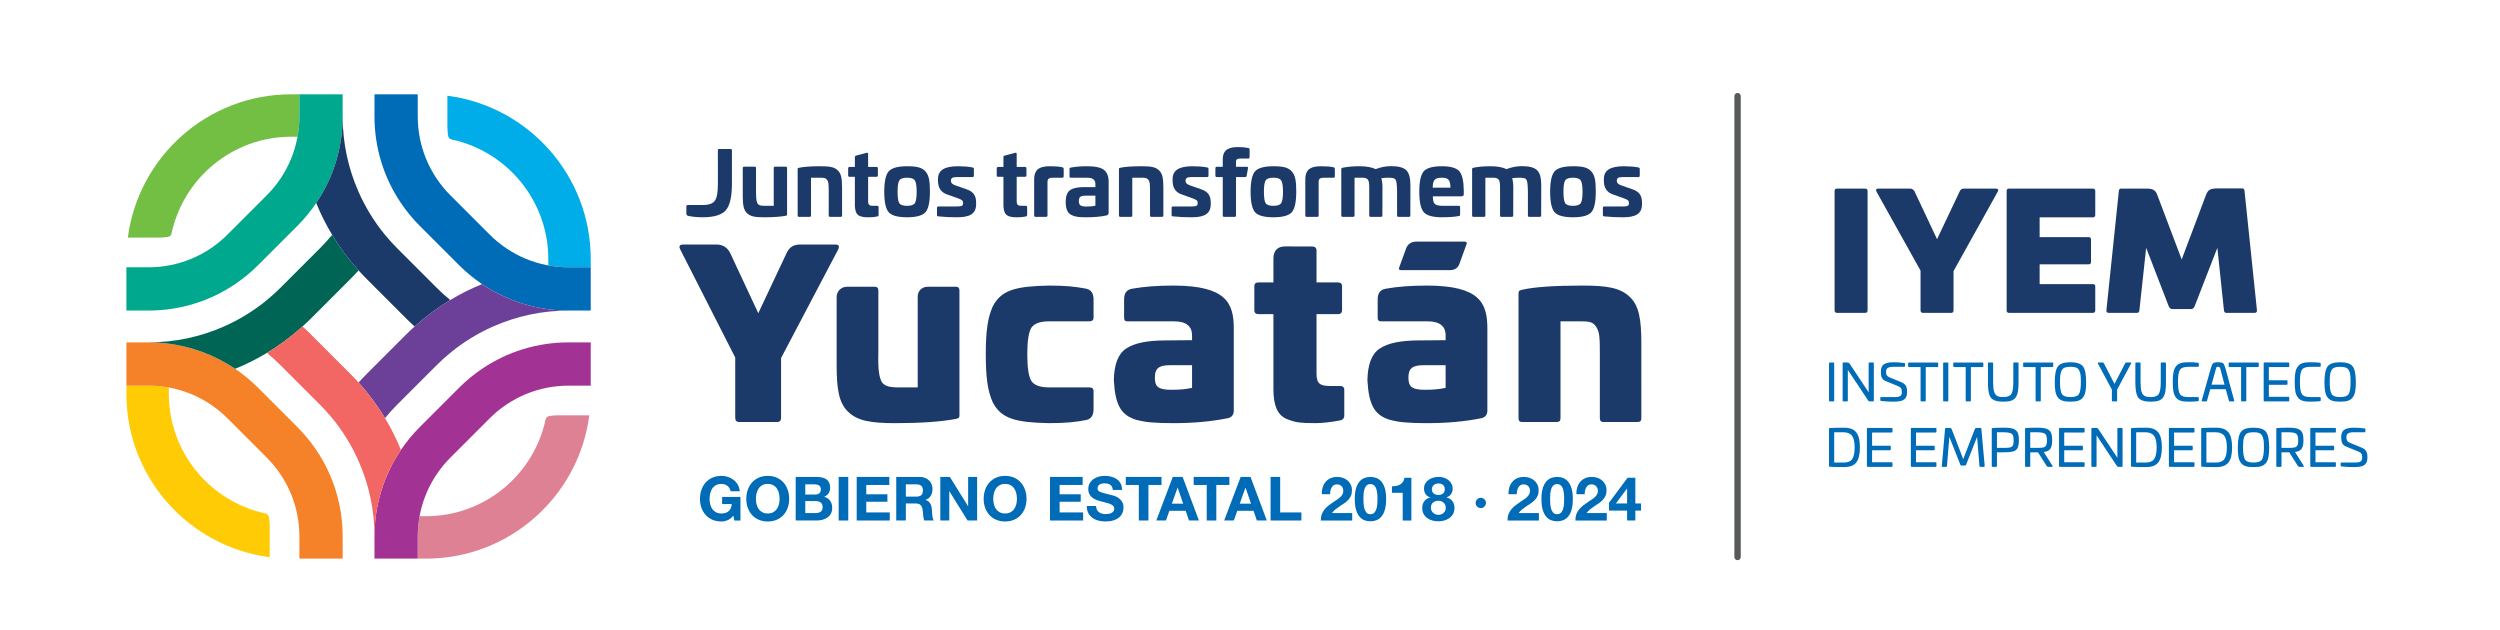 <?xml version="1.0" encoding="utf-8"?>
<!-- Generator: Adobe Illustrator 16.0.0, SVG Export Plug-In . SVG Version: 6.00 Build 0)  -->
<!DOCTYPE svg PUBLIC "-//W3C//DTD SVG 1.1//EN" "http://www.w3.org/Graphics/SVG/1.1/DTD/svg11.dtd">
<svg version="1.1" id="Layer_1" xmlns="http://www.w3.org/2000/svg" xmlns:xlink="http://www.w3.org/1999/xlink" x="0px" y="0px"
	 width="504px" height="127px" viewBox="0 0 504 127" enable-background="new 0 0 504 127" xml:space="preserve">
<g>
	<path fill="#58595B" d="M350.294,112.933c-0.357,0-0.645-0.29-0.645-0.643V19.382c0-0.353,0.287-0.642,0.645-0.642
		c0.354,0,0.642,0.289,0.642,0.642v92.908C350.936,112.643,350.648,112.933,350.294,112.933z"/>
	<g>
		<g>
			<path fill="#72BF44" d="M25.769,47.905h6.228c0.63,0,1.255-0.052,1.865-0.151c0.361-0.059,0.643-0.333,0.72-0.686
				c2.382-11.132,12.29-19.504,24.121-19.504h1.278c0.246-1.344,0.378-2.72,0.378-4.115v-4.436h-1.657
				C41.822,19.013,27.892,31.604,25.769,47.905z"/>
			<path fill="#FFCB05" d="M53.539,103.521c-11.13-2.382-19.502-12.289-19.502-24.118v-1.277c-1.346-0.249-2.722-0.38-4.119-0.38
				h-4.434v1.657c0,16.88,12.593,30.811,28.894,32.932v-6.229c0-0.63-0.052-1.253-0.151-1.863
				C54.167,103.882,53.896,103.601,53.539,103.521z"/>
			<path fill="#DE8194" d="M110.713,83.878c-0.359,0.06-0.643,0.329-0.72,0.686c-2.38,11.132-12.29,19.505-24.119,19.505h-1.278
				c-0.248,1.344-0.379,2.719-0.379,4.114l0,0v4.437h1.657c16.88,0,30.809-12.591,32.932-28.893h-6.226
				C111.948,83.727,111.325,83.778,110.713,83.878z"/>
			<path fill="#00ADE8" d="M90.197,19.299v6.224c0,0.634,0.054,1.257,0.152,1.867c0.058,0.361,0.329,0.643,0.686,0.722
				c11.132,2.382,19.504,12.29,19.504,24.119v1.276c1.346,0.25,2.722,0.38,4.119,0.38h4.432V52.23
				C119.091,35.35,106.499,21.419,90.197,19.299z"/>
			<polygon fill="#0075C9" points="60.359,108.183 60.359,108.183 60.359,112.619 60.359,112.619 60.359,108.183 			"/>
			<polygon fill="#904799" points="84.217,112.619 84.217,112.619 84.217,108.183 84.217,108.183 84.217,108.183 			"/>
			<polygon fill="#0075C9" points="84.217,23.449 84.217,23.445 84.217,19.013 84.217,19.013 84.217,23.445 			"/>
			<polygon fill="#904799" points="60.359,19.013 60.359,19.013 60.359,23.445 60.359,23.449 60.359,23.445 			"/>
			<path fill="#F58229" d="M63.751,90.708c-1.116-1.649-2.395-3.207-3.833-4.646l-7.875-7.878c-1.439-1.438-2.997-2.715-4.646-3.833
				c-5.122-3.465-11.158-5.328-17.479-5.328h-4.434v8.722h4.434c6.028,0,11.695,2.347,15.957,6.608l7.877,7.877
				c4.26,4.262,6.606,9.927,6.608,15.952v4.437h8.722v-4.437C69.081,101.864,67.216,95.83,63.751,90.708z"/>
			<path fill="#006554" d="M66.96,47.342c-0.785,0.952-1.622,1.875-2.508,2.759l-7.877,7.877c-0.886,0.888-1.808,1.725-2.763,2.51
				c-2.654,2.18-5.566,3.96-8.656,5.328c-4.739,2.093-9.903,3.208-15.239,3.208l0,0c6.321,0,12.357,1.863,17.479,5.328
				c2.216-0.9,4.36-1.971,6.416-3.207c2.535-1.526,4.938-3.311,7.175-5.329c0.597-0.539,1.184-1.094,1.756-1.669l7.875-7.877
				c0.575-0.571,1.13-1.158,1.669-1.756C70.269,52.278,68.486,49.875,66.96,47.342z"/>
			<path fill="#00A88E" d="M60.359,19.013v4.436c-0.002,6.026-2.349,11.691-6.608,15.953l-7.877,7.877
				c-4.262,4.262-9.929,6.608-15.957,6.608h-4.434v8.722h4.434c6.321,0,12.357-1.867,17.479-5.332
				c1.649-1.114,3.207-2.395,4.646-3.833l7.875-7.873c1.439-1.439,2.718-2.997,3.833-4.646c3.465-5.122,5.33-11.155,5.33-17.479
				v-4.432H60.359z"/>
			<path fill="#1B3A6A" d="M87.999,57.979l-7.877-7.877c-0.884-0.884-1.721-1.808-2.506-2.759c-2.182-2.656-3.962-5.566-5.328-8.658
				c-2.095-4.737-3.207-9.903-3.207-15.239l0,0c0,6.323-1.865,12.357-5.33,17.479l0,0c0.9,2.216,1.97,4.361,3.209,6.418
				c1.526,2.533,3.308,4.936,5.328,7.171c0.54,0.599,1.094,1.186,1.667,1.756l7.875,7.877c0.575,0.575,1.162,1.13,1.758,1.669
				c2.238-2.021,4.64-3.802,7.175-5.328C89.809,59.703,88.885,58.867,87.999,57.979z"/>
			<path fill="#006BB6" d="M114.659,53.887c-6.028,0-11.695-2.347-15.957-6.608l-7.877-7.877c-4.262-4.262-6.609-9.927-6.609-15.953
				v-4.436h-8.721v4.432c0,6.323,1.865,12.357,5.33,17.479c1.116,1.649,2.392,3.208,3.832,4.646l7.877,7.873
				c1.439,1.439,2.997,2.72,4.646,3.833c5.122,3.465,11.155,5.332,17.479,5.332h4.432v-8.722l0,0l0,0H114.659z"/>
			<path fill="#6C3F99" d="M114.659,62.609c-6.323,0-12.357-1.867-17.479-5.332c-2.216,0.9-4.361,1.97-6.417,3.211
				c-2.535,1.526-4.938,3.306-7.175,5.328c-0.597,0.54-1.184,1.094-1.758,1.669l-7.875,7.877c-0.573,0.571-1.127,1.157-1.667,1.756
				c2.02,2.236,3.8,4.639,5.328,7.172c0.785-0.955,1.622-1.875,2.506-2.764l7.877-7.877c0.886-0.884,1.81-1.721,2.765-2.505
				c2.654-2.185,5.566-3.961,8.656-5.329C104.16,63.719,109.323,62.609,114.659,62.609L114.659,62.609z"/>
			<path fill="#A23293" d="M114.659,69.023c-6.323,0-12.357,1.863-17.479,5.328c-1.649,1.118-3.208,2.395-4.646,3.833l-7.877,7.878
				c-1.439,1.438-2.716,2.996-3.832,4.646l0,0c-3.465,5.122-5.33,11.156-5.33,17.475v4.437h8.721v-4.437l0,0
				c0-6.025,2.347-11.69,6.609-15.952l7.877-7.877c4.262-4.262,9.929-6.608,15.957-6.608h4.432v-8.722H114.659z"/>
			<path fill="#F26664" d="M77.616,84.29c-1.528-2.533-3.308-4.936-5.328-7.172c-0.539-0.599-1.094-1.185-1.669-1.756l-7.875-7.877
				c-0.573-0.575-1.16-1.13-1.756-1.669c-2.238,2.018-4.64,3.802-7.175,5.329c0.956,0.784,1.877,1.621,2.763,2.505l7.877,7.877
				c0.886,0.889,1.723,1.809,2.508,2.764c2.182,2.656,3.96,5.565,5.328,8.658c2.095,4.737,3.208,9.898,3.208,15.234
				c0-6.318,1.865-12.353,5.33-17.475l0,0C79.926,88.492,78.855,86.348,77.616,84.29z"/>
		</g>
		<path fill="#1B3A6A" d="M292.385,54.458c0.832,0,1.528-0.444,1.8-1.186l1.463-4.028c0.131-0.357,0.016-0.531-0.373-0.531h-9.794
			c-0.811,0-1.621,0.373-1.992,1.324l-1.415,3.889c-0.129,0.353-0.016,0.531,0.373,0.531H292.385z M168.376,49.293h-7.013
			c-1.354,0-2.171,0.476-2.751,1.657l-5.742,12.19l-5.691-12.182c-0.626-1.182-1.566-1.665-2.819-1.665h-6.625
			c-0.749,0-0.949,0.349-0.549,1.098l11.037,21.693v12.135c0,0.551,0.25,0.853,0.75,0.853h7.742c0.5,0,0.749-0.302,0.749-0.853
			V72.183l11.461-21.792C169.325,49.642,169.125,49.293,168.376,49.293z M192.753,57.812h-5.729c-1.158,0-2.014,0.797-2.014,2.006
			v18.28h-3.219c-2.214,0.048-3.271-0.143-3.992-1.011c-0.577-1.055-0.817-2.641-0.722-6.058V58.581c0-0.531-0.24-0.769-0.719-0.769
			h-5.64c-1.13,0-2.053,0.924-2.053,2.054v13.712c0,5.003,0.479,7.695,2.354,9.471c1.875,1.78,4.472,2.26,9.471,2.26
			c5.144,0,9.231-0.289,12.262-0.864c0.575-0.146,0.672-0.241,0.672-0.816V58.581C193.425,58.05,193.183,57.812,192.753,57.812z
			 M218.933,58.193c-2.093-0.405-4.093-0.623-7.459-0.623c-6.539,0.143-9.615,0.816-11.346,4.23
			c-1.009,2.26-1.394,4.952-1.394,9.618v0.047c0,4.662,0.385,7.354,1.394,9.614c1.73,3.413,4.807,4.087,11.346,4.229
			c3.366,0,5.366-0.218,7.459-0.622c1.062-0.206,1.53-0.972,1.53-2.188v-3.631c0-0.527-0.29-0.77-0.864-0.77h-8.125
			c-1.778,0-2.981-0.432-3.558-1.297c-0.521-0.855-0.809-2.604-0.816-5.24h0.002c0-0.044-0.002-0.079-0.002-0.119
			c0-0.044,0.002-0.079,0.002-0.123H207.1c0.008-2.636,0.295-4.384,0.816-5.237c0.577-0.868,1.78-1.3,3.558-1.3h8.125
			c0.575,0,0.864-0.242,0.864-0.769v-3.631C220.463,59.164,219.996,58.399,218.933,58.193z M328.539,59.83
			c-1.877-1.78-4.472-2.26-9.425-2.26c-5.815,0-9.951,0.29-12.308,0.864c-0.432,0.099-0.672,0.146-0.672,0.722v25.142
			c0,0.531,0.24,0.773,0.672,0.773h7.068c0.479,0,0.722-0.242,0.722-0.773V64.781h3.221c2.355,0,3.174-0.047,3.942,1.059
			c0.77,1.106,0.77,2.402,0.77,6.01v12.448c0,0.531,0.24,0.773,0.674,0.773h6.97c0.481,0,0.722-0.242,0.722-0.773V69.253
			C330.895,64.254,330.412,61.61,328.539,59.83z M287.786,57.57c-3.195,0-5.99,0.194-8.404,0.63
			c-1.118,0.198-1.644,0.864-1.644,2.18v3.679c0,0.479,0.192,0.721,0.624,0.721h9.424c2.449,0,3.653,0.963,3.653,2.835v0.963
			l-5.287,0.048c-3.702,0-6.349,0.531-7.982,1.633c-1.635,1.059-2.451,3.224-2.499,6.442c0.289,4.904,1.394,6.974,4.52,7.933
			c1.105,0.289,2.212,0.483,3.221,0.531c1.057,0.095,2.452,0.143,4.232,0.143c4.085,0,7.738-0.337,11.056-1.011
			c0.77-0.19,1.154-0.718,1.154-1.534V66.225C299.854,61.079,298.315,57.618,287.786,57.57z M291.439,78.192
			c-1.057,0.242-2.405,0.389-4.086,0.389c-2.645,0-3.415-0.531-3.415-2.454c0-1.779,0.724-2.501,3.03-2.501h4.471V78.192z
			 M236.664,57.57c-3.195,0-5.99,0.194-8.404,0.63c-1.116,0.198-1.643,0.864-1.643,2.18v3.679c0,0.479,0.194,0.721,0.626,0.721
			h9.421c2.452,0,3.655,0.963,3.655,2.835v0.963l-5.291,0.048c-3.699,0-6.345,0.531-7.98,1.633
			c-1.633,1.059-2.452,3.224-2.498,6.442c0.287,4.904,1.394,6.974,4.517,7.933c1.106,0.289,2.212,0.483,3.221,0.531
			c1.059,0.095,2.452,0.143,4.23,0.143c4.087,0,7.74-0.337,11.059-1.011c0.769-0.19,1.153-0.718,1.153-1.534V66.225
			C248.731,61.079,247.193,57.618,236.664,57.57z M240.319,78.192c-1.057,0.242-2.404,0.389-4.087,0.389
			c-2.644,0-3.413-0.531-3.413-2.454c0-1.779,0.72-2.501,3.029-2.501h4.472V78.192z M270.156,77.816h-1.896
			c-2.149,0-2.847-0.448-2.847-2.498V63.331h4.295c0.55,0,0.849-0.25,0.849-0.801v-4.845c0-0.5-0.299-0.749-0.849-0.749h-4.295
			V50.49c0-0.599-0.426-0.797-0.868-0.797l-5.399-0.016c-1.438,0-2.424,0.65-2.424,2.49v4.769h-2.998c-0.551,0-0.85,0.25-0.85,0.749
			v4.845c0,0.551,0.299,0.801,0.85,0.801h2.998v15.136c0,3.194,0.749,5.094,2.547,5.946c0.949,0.396,1.798,0.646,2.547,0.745
			c0.799,0.103,1.948,0.15,3.397,0.15c1.348,0,2.997-0.198,4.943-0.547c0.551-0.104,0.853-0.452,0.853-0.999v-5.197
			C271.009,78.066,270.707,77.816,270.156,77.816z"/>
		<g>
			<path fill="#1B3A6A" d="M147.286,30.038c0.18,0,0.27,0.087,0.27,0.27v6.601c0.02,2.672-0.396,4.496-1.209,5.451
				c-0.811,0.955-2.363,1.443-4.694,1.443c-1.027,0-1.984-0.087-2.87-0.27c-0.27-0.056-0.412-0.218-0.412-0.452v-1.479
				c0-0.183,0.089-0.27,0.27-0.27h3.013c1.247,0,2.077-0.29,2.474-0.888c0.417-0.595,0.615-1.784,0.597-3.536l-0.006-6.601
				c0-0.183,0.091-0.27,0.271-0.27H147.286z"/>
			<path fill="#1B3A6A" d="M158.423,33.606c0.163,0,0.252,0.091,0.252,0.27v9.312c0,0.218-0.054,0.254-0.252,0.31
				c-1.064,0.198-2.509,0.305-4.331,0.305c-1.823,0-2.743-0.143-3.467-0.793c-0.704-0.65-0.884-1.661-0.884-3.556v-5.578
				c0-0.178,0.089-0.27,0.29-0.27h2.128c0.163,0,0.254,0.091,0.254,0.27v4.892c0,0.884,0.054,1.514,0.163,1.895
				c0.216,0.722,0.559,0.833,1.786,0.833h1.625v-7.62c0-0.178,0.089-0.27,0.27-0.27H158.423z"/>
			<path fill="#1B3A6A" d="M168.859,34.308c0.722,0.65,0.902,1.661,0.902,3.54v5.578c0,0.198-0.089,0.289-0.29,0.289h-2.131
				c-0.18,0-0.27-0.091-0.27-0.289v-4.892c0-1.356-0.018-1.931-0.361-2.312c-0.307-0.376-0.632-0.396-1.57-0.396h-1.643v7.6
				c0,0.198-0.089,0.289-0.271,0.289h-2.149c-0.178,0-0.27-0.091-0.27-0.289v-9.333c0-0.218,0.091-0.234,0.27-0.27
				c0.922-0.202,2.347-0.309,4.315-0.309C167.216,33.515,168.154,33.657,168.859,34.308z"/>
			<path fill="#1B3A6A" d="M174.727,30.807c0.198-0.056,0.287,0.036,0.287,0.27v2.581h1.663c0.196,0,0.305,0.091,0.305,0.273v1.443
				c0,0.182-0.109,0.27-0.305,0.27h-1.663v4.928c0,0.741,0.254,0.924,1.066,0.924h0.739c0.198,0,0.308,0.087,0.308,0.27v1.534
				c0,0.198-0.091,0.305-0.288,0.345c-0.543,0.107-1.049,0.159-1.536,0.159c-0.775,0-1.1,0-1.697-0.159
				c-0.848-0.238-1.191-0.797-1.263-2.168v-5.832h-1.066c-0.198,0-0.29-0.087-0.29-0.27v-1.443c0-0.182,0.091-0.273,0.29-0.273
				h1.066v-2.002c0-0.163,0.089-0.253,0.252-0.289L174.727,30.807z"/>
			<path fill="#1B3A6A" d="M186.568,34.562c0.722,0.792,0.904,1.95,0.904,4.099c0,2.074-0.307,3.445-0.904,4.131
				c-0.597,0.67-1.841,1.011-3.701,1.011s-3.104-0.341-3.701-1.011c-0.595-0.686-0.902-2.057-0.902-4.131
				c0-2.077,0.307-3.449,0.902-4.119c0.597-0.682,1.841-1.027,3.701-1.027C184.818,33.515,185.847,33.749,186.568,34.562z
				 M181.298,36.385c-0.236,0.361-0.343,1.118-0.343,2.275c0,1.154,0.107,1.911,0.343,2.292c0.234,0.361,0.757,0.543,1.57,0.543
				c0.812,0,1.336-0.183,1.572-0.543c0.234-0.38,0.361-1.138,0.361-2.292c0-1.157-0.127-1.915-0.361-2.275
				c-0.236-0.38-0.759-0.559-1.572-0.559C182.055,35.826,181.532,36.004,181.298,36.385z"/>
			<path fill="#1B3A6A" d="M196.045,33.749c0.2,0.056,0.29,0.147,0.29,0.29v1.372c0,0.198-0.109,0.29-0.307,0.29h-3.249
				c-0.704,0-1.064,0.218-1.064,0.65v0.178c0,0.345,0.29,0.635,0.866,0.833l2.312,0.812c1.443,0.503,1.895,1.352,1.895,2.708v0.286
				c0,1.97-1.336,2.636-3.846,2.636c-1.336,0-2.581-0.052-3.736-0.179c-0.198,0-0.307-0.091-0.307-0.27v-1.462
				c0-0.183,0.109-0.27,0.307-0.27h3.701c0.958,0,1.245-0.126,1.245-0.618v-0.159c0-0.361-0.216-0.579-0.991-0.853l-2.222-0.792
				c-1.227-0.413-1.839-1.332-1.839-2.744v-0.345c0-1.855,1.37-2.597,4.097-2.597C194.188,33.515,195.143,33.586,196.045,33.749z"/>
			<path fill="#1B3A6A" d="M204.675,30.807c0.198-0.056,0.29,0.036,0.29,0.27v2.581h1.661c0.198,0,0.307,0.091,0.307,0.273v1.443
				c0,0.182-0.109,0.27-0.307,0.27h-1.661v4.928c0,0.741,0.252,0.924,1.064,0.924h0.741c0.198,0,0.305,0.087,0.305,0.27v1.534
				c0,0.198-0.089,0.305-0.287,0.345c-0.542,0.107-1.047,0.159-1.536,0.159c-0.775,0-1.1,0-1.697-0.159
				c-0.849-0.238-1.189-0.797-1.263-2.168v-5.832h-1.064c-0.198,0-0.29-0.087-0.29-0.27v-1.443c0-0.182,0.091-0.273,0.29-0.273
				h1.064v-2.002c0-0.163,0.089-0.253,0.251-0.289L204.675,30.807z"/>
			<path fill="#1B3A6A" d="M214.152,33.713c0.2,0.056,0.289,0.163,0.289,0.361v1.482c0,0.179-0.107,0.27-0.305,0.27h-1.697
				c-0.995,0-1.265,0.179-1.265,0.92v6.68c0,0.198-0.089,0.289-0.271,0.289h-2.146c-0.183,0-0.271-0.091-0.271-0.289V36.06
				c0-0.868,0.289-1.518,0.668-1.879c0.668-0.559,1.589-0.666,2.599-0.666C212.783,33.515,213.575,33.586,214.152,33.713z"/>
			<path fill="#1B3A6A" d="M222.584,34.272c0.614,0.507,0.919,1.284,0.919,2.347v6.248c0,0.285-0.127,0.468-0.396,0.559
				c-1.102,0.253-2.474,0.376-4.099,0.376c-1.514,0-2.273-0.071-3.066-0.488c-0.777-0.432-1.084-1.245-1.102-2.632
				c0.018-1.158,0.308-1.931,0.884-2.347c0.597-0.417,1.534-0.615,2.816-0.615h2.292v-0.65c0-0.833-0.559-1.245-1.697-1.245h-3.267
				c-0.198,0-0.251-0.055-0.251-0.27v-1.482c0-0.198,0.053-0.234,0.251-0.29c0.92-0.178,2.004-0.27,3.267-0.27
				C220.814,33.515,221.97,33.769,222.584,34.272z M220.832,39.453h-2.073c-0.939,0-1.265,0.29-1.265,1.083
				c0,0.848,0.378,1.102,1.534,1.102c0.775,0,1.372-0.056,1.804-0.183V39.453z"/>
			<path fill="#1B3A6A" d="M233.631,34.308c0.724,0.65,0.904,1.661,0.904,3.54v5.578c0,0.198-0.091,0.289-0.289,0.289h-2.131
				c-0.181,0-0.27-0.091-0.27-0.289v-4.892c0-1.356-0.018-1.931-0.361-2.312c-0.307-0.376-0.632-0.396-1.572-0.396h-1.642v7.6
				c0,0.198-0.089,0.289-0.271,0.289h-2.148c-0.179,0-0.27-0.091-0.27-0.289v-9.333c0-0.218,0.091-0.234,0.27-0.27
				c0.921-0.202,2.349-0.309,4.315-0.309C231.99,33.515,232.927,33.657,233.631,34.308z"/>
			<path fill="#1B3A6A" d="M243.346,33.749c0.198,0.056,0.287,0.147,0.287,0.29v1.372c0,0.198-0.107,0.29-0.307,0.29h-3.249
				c-0.704,0-1.064,0.218-1.064,0.65v0.178c0,0.345,0.289,0.635,0.866,0.833l2.309,0.812c1.445,0.503,1.897,1.352,1.897,2.708v0.286
				c0,1.97-1.336,2.636-3.843,2.636c-1.338,0-2.583-0.052-3.739-0.179c-0.198,0-0.307-0.091-0.307-0.27v-1.462
				c0-0.183,0.109-0.27,0.307-0.27h3.699c0.959,0,1.247-0.126,1.247-0.618v-0.159c0-0.361-0.216-0.579-0.993-0.853l-2.22-0.792
				c-1.227-0.413-1.839-1.332-1.839-2.744v-0.345c0-1.855,1.37-2.597,4.095-2.597C241.486,33.515,242.442,33.586,243.346,33.749z"/>
			<path fill="#1B3A6A" d="M251.631,29.832c0.198,0.036,0.29,0.146,0.29,0.345v1.499c0,0.198-0.109,0.29-0.307,0.29h-1.425
				c-0.741,0-1.011,0.123-1.011,0.702v0.955h2.2c0.182,0,0.253,0.111,0.218,0.309l-0.271,1.515
				c-0.036,0.163-0.145,0.254-0.307,0.254h-1.839v7.727c0,0.198-0.091,0.289-0.271,0.289h-2.131c-0.181,0-0.27-0.091-0.27-0.289
				v-7.727h-1.174c-0.2,0-0.307-0.091-0.307-0.27v-1.534c0-0.183,0.107-0.274,0.307-0.274h1.174v-1.427
				c0-1.082,0.343-1.784,0.991-2.128c0.65-0.341,1.247-0.413,2.185-0.413C250.349,29.653,250.999,29.705,251.631,29.832z"/>
			<path fill="#1B3A6A" d="M260.422,34.562c0.724,0.792,0.904,1.95,0.904,4.099c0,2.074-0.308,3.445-0.904,4.131
				c-0.597,0.67-1.842,1.011-3.7,1.011c-1.859,0-3.104-0.341-3.701-1.011c-0.595-0.686-0.902-2.057-0.902-4.131
				c0-2.077,0.307-3.449,0.902-4.119c0.597-0.682,1.842-1.027,3.701-1.027C258.672,33.515,259.7,33.749,260.422,34.562z
				 M255.151,36.385c-0.233,0.361-0.343,1.118-0.343,2.275c0,1.154,0.109,1.911,0.343,2.292c0.233,0.361,0.757,0.543,1.57,0.543
				c0.812,0,1.336-0.183,1.569-0.543c0.236-0.38,0.363-1.138,0.363-2.292c0-1.157-0.127-1.915-0.363-2.275
				c-0.233-0.38-0.757-0.559-1.569-0.559C255.908,35.826,255.385,36.004,255.151,36.385z"/>
			<path fill="#1B3A6A" d="M268.816,33.713c0.198,0.056,0.289,0.163,0.289,0.361v1.482c0,0.179-0.106,0.27-0.307,0.27h-1.697
				c-0.993,0-1.263,0.179-1.263,0.92v6.68c0,0.198-0.091,0.289-0.271,0.289h-2.146c-0.183,0-0.271-0.091-0.271-0.289V36.06
				c0-0.868,0.287-1.518,0.668-1.879c0.668-0.559,1.588-0.666,2.599-0.666C267.445,33.515,268.239,33.586,268.816,33.713z"/>
			<path fill="#1B3A6A" d="M283.492,34.308c0.562,0.523,0.849,1.538,0.849,3.033l-0.018,6.085c0,0.198-0.09,0.289-0.27,0.289h-2.131
				c-0.181,0-0.27-0.091-0.27-0.289v-4.892c-0.092-2.652-0.163-2.636-1.717-2.708c-0.523,0-1.011,0.036-1.461,0.107
				c0.16,0.468,0.233,1.102,0.233,1.915l-0.018,5.578c0,0.198-0.091,0.289-0.254,0.289h-2.146c-0.162,0-0.252-0.091-0.252-0.289
				v-5.507c0-1.031-0.055-1.518-0.362-1.788c-0.308-0.286-0.577-0.306-1.372-0.306h-1.227v7.6c0,0.198-0.091,0.289-0.271,0.289
				h-2.131c-0.179,0-0.27-0.091-0.27-0.289v-9.333c0-0.146,0.071-0.234,0.233-0.27c0.94-0.202,2.094-0.309,3.467-0.309
				c1.354,0,2.437,0.198,3.231,0.579c1.028-0.396,2.075-0.598,3.14-0.598C281.923,33.495,282.934,33.769,283.492,34.308z"/>
			<path fill="#1B3A6A" d="M294.2,34.525c0.595,0.666,0.884,2.002,0.901,4.008v0.559c0,0.36-0.126,0.487-0.578,0.487h-5.667
				c0.018,0.793,0.145,1.316,0.416,1.55c0.27,0.238,0.811,0.365,1.623,0.365h3.193c0.183,0,0.271,0.087,0.271,0.27v1.499
				c0,0.163-0.089,0.27-0.251,0.289c-0.813,0.163-1.951,0.25-3.449,0.25c-1.824,0-3.033-0.341-3.628-1.027
				c-0.595-0.686-0.901-2.058-0.901-4.115c0-2.077,0.307-3.449,0.901-4.119c0.595-0.682,1.804-1.027,3.628-1.027
				C292.448,33.515,293.621,33.859,294.2,34.525z M288.836,37.828h3.576c-0.018-1.57-0.434-2.002-1.752-2.002
				C289.288,35.826,288.856,36.258,288.836,37.828z"/>
			<path fill="#1B3A6A" d="M309.869,34.308c0.559,0.523,0.847,1.538,0.847,3.033l-0.019,6.085c0,0.198-0.089,0.289-0.27,0.289
				h-2.131c-0.18,0-0.27-0.091-0.27-0.289v-4.892c-0.091-2.652-0.162-2.636-1.714-2.708c-0.525,0-1.011,0.036-1.463,0.107
				c0.162,0.468,0.233,1.102,0.233,1.915l-0.018,5.578c0,0.198-0.091,0.289-0.254,0.289h-2.146c-0.162,0-0.252-0.091-0.252-0.289
				v-5.507c0-1.031-0.056-1.518-0.36-1.788c-0.308-0.286-0.579-0.306-1.374-0.306h-1.227v7.6c0,0.198-0.092,0.289-0.27,0.289h-2.131
				c-0.181,0-0.271-0.091-0.271-0.289v-9.333c0-0.146,0.073-0.234,0.235-0.27c0.938-0.202,2.094-0.309,3.465-0.309
				c1.354,0,2.437,0.198,3.231,0.579c1.028-0.396,2.075-0.598,3.142-0.598C308.297,33.495,309.309,33.769,309.869,34.308z"/>
			<path fill="#1B3A6A" d="M320.809,34.562c0.722,0.792,0.902,1.95,0.902,4.099c0,2.074-0.306,3.445-0.902,4.131
				c-0.595,0.67-1.841,1.011-3.7,1.011c-1.857,0-3.104-0.341-3.701-1.011c-0.595-0.686-0.901-2.057-0.901-4.131
				c0-2.077,0.307-3.449,0.901-4.119c0.597-0.682,1.844-1.027,3.701-1.027C319.057,33.515,320.087,33.749,320.809,34.562z
				 M315.538,36.385c-0.235,0.361-0.343,1.118-0.343,2.275c0,1.154,0.107,1.911,0.343,2.292c0.234,0.361,0.759,0.543,1.57,0.543
				c0.812,0,1.336-0.183,1.571-0.543c0.234-0.38,0.361-1.138,0.361-2.292c0-1.157-0.127-1.915-0.361-2.275
				c-0.235-0.38-0.759-0.559-1.571-0.559C316.297,35.826,315.772,36.004,315.538,36.385z"/>
			<path fill="#1B3A6A" d="M330.287,33.749c0.198,0.056,0.288,0.147,0.288,0.29v1.372c0,0.198-0.107,0.29-0.306,0.29h-3.251
				c-0.703,0-1.064,0.218-1.064,0.65v0.178c0,0.345,0.29,0.635,0.866,0.833l2.312,0.812c1.443,0.503,1.896,1.352,1.896,2.708v0.286
				c0,1.97-1.337,2.636-3.844,2.636c-1.336,0-2.583-0.052-3.738-0.179c-0.198,0-0.306-0.091-0.306-0.27v-1.462
				c0-0.183,0.107-0.27,0.306-0.27h3.7c0.958,0,1.245-0.126,1.245-0.618v-0.159c0-0.361-0.216-0.579-0.991-0.853l-2.222-0.792
				c-1.228-0.413-1.84-1.332-1.84-2.744v-0.345c0-1.855,1.372-2.597,4.098-2.597C328.428,33.515,329.384,33.586,330.287,33.749z"/>
		</g>
		<g>
			<path fill="#006BB6" d="M146.703,104.865c-0.418,0.178-0.841,0.266-1.267,0.266c-0.674,0-1.279-0.119-1.816-0.354
				c-0.537-0.233-0.991-0.555-1.36-0.963c-0.371-0.412-0.652-0.893-0.85-1.447c-0.196-0.555-0.295-1.149-0.295-1.792
				c0-0.654,0.099-1.265,0.295-1.827c0.198-0.563,0.479-1.051,0.85-1.471c0.369-0.416,0.823-0.745,1.36-0.983
				s1.142-0.356,1.816-0.356c0.45,0,0.888,0.067,1.31,0.202s0.805,0.333,1.146,0.599c0.339,0.262,0.621,0.586,0.843,0.971
				c0.22,0.385,0.356,0.829,0.406,1.328h-1.848c-0.115-0.491-0.337-0.86-0.664-1.105c-0.327-0.246-0.725-0.373-1.193-0.373
				c-0.437,0-0.805,0.087-1.108,0.254c-0.303,0.17-0.549,0.393-0.737,0.678c-0.19,0.281-0.327,0.606-0.414,0.967
				c-0.085,0.361-0.129,0.734-0.129,1.118c0,0.369,0.043,0.729,0.129,1.078c0.087,0.35,0.224,0.662,0.414,0.94
				c0.188,0.281,0.434,0.503,0.737,0.67c0.303,0.17,0.672,0.253,1.108,0.253c0.64,0,1.134-0.162,1.482-0.487
				c0.349-0.321,0.551-0.793,0.608-1.407h-1.944v-1.439h3.693v4.75h-1.231l-0.196-0.995
				C147.504,104.377,147.121,104.69,146.703,104.865z"/>
			<path fill="#006BB6" d="M150.752,98.748c0.196-0.563,0.48-1.051,0.849-1.471c0.371-0.416,0.822-0.745,1.362-0.983
				c0.535-0.238,1.142-0.356,1.813-0.356c0.682,0,1.288,0.118,1.821,0.356s0.985,0.567,1.356,0.983
				c0.369,0.42,0.65,0.907,0.849,1.471c0.196,0.562,0.295,1.173,0.295,1.827c0,0.643-0.099,1.237-0.295,1.792
				c-0.198,0.555-0.48,1.035-0.849,1.447c-0.371,0.408-0.823,0.729-1.356,0.963c-0.533,0.234-1.14,0.354-1.821,0.354
				c-0.672,0-1.278-0.119-1.813-0.354c-0.54-0.233-0.991-0.555-1.362-0.963c-0.369-0.412-0.652-0.893-0.849-1.447
				s-0.295-1.149-0.295-1.792C150.457,99.921,150.556,99.311,150.752,98.748z M152.519,101.653c0.087,0.35,0.224,0.662,0.412,0.94
				c0.188,0.281,0.437,0.503,0.738,0.67c0.305,0.17,0.674,0.253,1.108,0.253c0.436,0,0.805-0.083,1.108-0.253
				c0.303-0.167,0.549-0.389,0.739-0.67c0.188-0.278,0.325-0.591,0.413-0.94c0.085-0.349,0.129-0.709,0.129-1.078
				c0-0.384-0.044-0.757-0.129-1.118c-0.087-0.36-0.224-0.686-0.413-0.967c-0.19-0.285-0.436-0.508-0.739-0.678
				c-0.303-0.167-0.672-0.254-1.108-0.254c-0.434,0-0.803,0.087-1.108,0.254c-0.301,0.17-0.549,0.393-0.738,0.678
				c-0.188,0.281-0.325,0.606-0.412,0.967c-0.087,0.361-0.129,0.734-0.129,1.118C152.39,100.944,152.432,101.305,152.519,101.653z"
				/>
			<path fill="#006BB6" d="M164.548,96.147c0.418,0,0.801,0.035,1.146,0.106c0.345,0.076,0.64,0.198,0.886,0.365
				c0.246,0.17,0.436,0.393,0.571,0.67c0.137,0.281,0.204,0.626,0.204,1.034c0,0.444-0.101,0.813-0.301,1.106
				c-0.202,0.297-0.5,0.539-0.892,0.729c0.541,0.154,0.945,0.428,1.211,0.816s0.4,0.86,0.4,1.407c0,0.444-0.087,0.829-0.258,1.154
				c-0.172,0.325-0.404,0.586-0.696,0.793c-0.292,0.206-0.625,0.356-0.997,0.455c-0.373,0.1-0.757,0.147-1.149,0.147h-4.26v-8.785
				H164.548z M164.303,99.703c0.345,0,0.628-0.083,0.85-0.246c0.22-0.166,0.331-0.432,0.331-0.801c0-0.206-0.036-0.372-0.111-0.503
				c-0.073-0.131-0.172-0.234-0.295-0.31s-0.266-0.127-0.424-0.154c-0.158-0.027-0.325-0.044-0.5-0.044h-1.808v2.058H164.303z
				 M164.414,103.43c0.188,0,0.369-0.016,0.541-0.056c0.172-0.035,0.325-0.095,0.456-0.183c0.131-0.087,0.234-0.201,0.313-0.353
				c0.08-0.146,0.117-0.333,0.117-0.562c0-0.452-0.127-0.773-0.381-0.968c-0.255-0.194-0.59-0.289-1.009-0.289h-2.105v2.41H164.414z
				"/>
			<path fill="#006BB6" d="M171.01,96.147v8.785h-1.933v-8.785H171.01z"/>
			<path fill="#006BB6" d="M179.282,96.147v1.621h-4.642v1.883h4.26v1.503h-4.26v2.152h4.739v1.626h-6.67v-8.785H179.282z"/>
			<path fill="#006BB6" d="M185.421,96.147c0.394,0,0.749,0.063,1.064,0.19c0.317,0.127,0.587,0.301,0.813,0.523
				c0.226,0.222,0.398,0.476,0.517,0.769c0.119,0.289,0.179,0.603,0.179,0.939c0,0.52-0.109,0.964-0.327,1.344
				c-0.216,0.377-0.571,0.662-1.062,0.86v0.024c0.238,0.067,0.434,0.166,0.589,0.301c0.156,0.135,0.283,0.298,0.382,0.479
				c0.099,0.187,0.17,0.389,0.216,0.61c0.045,0.223,0.075,0.444,0.091,0.662c0.008,0.144,0.016,0.306,0.026,0.496
				c0.008,0.187,0.022,0.381,0.042,0.579c0.022,0.193,0.054,0.38,0.099,0.559c0.046,0.174,0.113,0.325,0.204,0.448h-1.933
				c-0.107-0.278-0.172-0.611-0.198-0.995c-0.023-0.389-0.061-0.758-0.109-1.11c-0.067-0.46-0.206-0.793-0.42-1.007
				c-0.212-0.214-0.563-0.321-1.047-0.321h-1.931v3.434h-1.933v-8.785H185.421z M184.733,100.119c0.442,0,0.775-0.099,0.997-0.293
				c0.22-0.198,0.331-0.52,0.331-0.959c0-0.429-0.111-0.737-0.331-0.932c-0.222-0.19-0.555-0.29-0.997-0.29h-2.117v2.474H184.733z"
				/>
			<path fill="#006BB6" d="M191.488,96.147l3.667,5.895h0.023v-5.895h1.812v8.785h-1.933l-3.655-5.884h-0.026v5.884h-1.808v-8.785
				H191.488z"/>
			<path fill="#006BB6" d="M198.602,98.748c0.196-0.563,0.48-1.051,0.851-1.471c0.369-0.416,0.82-0.745,1.359-0.983
				c0.538-0.238,1.142-0.356,1.816-0.356c0.68,0,1.288,0.118,1.819,0.356c0.533,0.238,0.985,0.567,1.356,0.983
				c0.369,0.42,0.652,0.907,0.849,1.471c0.196,0.562,0.295,1.173,0.295,1.827c0,0.643-0.1,1.237-0.295,1.792
				c-0.196,0.555-0.48,1.035-0.849,1.447c-0.371,0.408-0.823,0.729-1.356,0.963c-0.531,0.234-1.14,0.354-1.819,0.354
				c-0.674,0-1.278-0.119-1.816-0.354c-0.539-0.233-0.991-0.555-1.359-0.963c-0.371-0.412-0.654-0.893-0.851-1.447
				s-0.295-1.149-0.295-1.792C198.307,99.921,198.406,99.311,198.602,98.748z M200.368,101.653c0.087,0.35,0.224,0.662,0.412,0.94
				c0.19,0.281,0.437,0.503,0.74,0.67c0.303,0.17,0.672,0.253,1.108,0.253c0.434,0,0.803-0.083,1.106-0.253
				c0.303-0.167,0.551-0.389,0.739-0.67c0.188-0.278,0.327-0.591,0.413-0.94c0.085-0.349,0.129-0.709,0.129-1.078
				c0-0.384-0.044-0.757-0.129-1.118c-0.085-0.36-0.224-0.686-0.413-0.967c-0.188-0.285-0.436-0.508-0.739-0.678
				c-0.303-0.167-0.672-0.254-1.106-0.254c-0.436,0-0.805,0.087-1.108,0.254c-0.303,0.17-0.549,0.393-0.74,0.678
				c-0.188,0.281-0.325,0.606-0.412,0.967c-0.087,0.361-0.129,0.734-0.129,1.118C200.239,100.944,200.281,101.305,200.368,101.653z"
				/>
			<path fill="#006BB6" d="M218.257,96.147v1.621h-4.64v1.883h4.257v1.503h-4.257v2.152h4.739v1.626h-6.672v-8.785H218.257z"/>
			<path fill="#006BB6" d="M221.137,102.768c0.107,0.206,0.248,0.369,0.424,0.496c0.176,0.131,0.383,0.222,0.623,0.285
				c0.236,0.06,0.481,0.091,0.737,0.091c0.172,0,0.357-0.012,0.553-0.043c0.198-0.028,0.382-0.084,0.555-0.167
				c0.172-0.079,0.315-0.194,0.43-0.337s0.172-0.325,0.172-0.547c0-0.238-0.077-0.433-0.228-0.579
				c-0.15-0.146-0.351-0.27-0.597-0.368c-0.246-0.1-0.525-0.187-0.836-0.258c-0.313-0.075-0.628-0.159-0.949-0.246
				c-0.327-0.083-0.646-0.187-0.959-0.306c-0.313-0.118-0.591-0.27-0.836-0.459c-0.246-0.187-0.444-0.425-0.597-0.706
				c-0.152-0.285-0.228-0.626-0.228-1.03c0-0.448,0.097-0.841,0.29-1.174s0.444-0.61,0.757-0.833
				c0.313-0.222,0.664-0.384,1.058-0.491c0.393-0.107,0.787-0.158,1.182-0.158c0.46,0,0.9,0.051,1.324,0.154
				c0.42,0.099,0.797,0.266,1.124,0.495c0.329,0.23,0.589,0.523,0.783,0.881c0.192,0.356,0.29,0.788,0.29,1.3h-1.872
				c-0.016-0.262-0.071-0.479-0.167-0.654c-0.095-0.17-0.22-0.305-0.376-0.404c-0.155-0.099-0.333-0.17-0.535-0.21
				c-0.2-0.04-0.42-0.06-0.658-0.06c-0.154,0-0.311,0.016-0.468,0.048c-0.155,0.031-0.297,0.091-0.424,0.171
				c-0.126,0.083-0.231,0.186-0.313,0.309c-0.083,0.123-0.123,0.277-0.123,0.468c0,0.171,0.032,0.313,0.099,0.42
				c0.065,0.104,0.194,0.202,0.387,0.294c0.192,0.091,0.46,0.183,0.801,0.27c0.339,0.091,0.785,0.206,1.334,0.345
				c0.165,0.032,0.393,0.095,0.684,0.179c0.292,0.087,0.581,0.226,0.869,0.412c0.287,0.19,0.535,0.444,0.743,0.757
				c0.21,0.317,0.313,0.722,0.313,1.214c0,0.4-0.075,0.776-0.232,1.117c-0.156,0.345-0.388,0.643-0.696,0.896
				c-0.307,0.249-0.689,0.443-1.146,0.582c-0.454,0.139-0.983,0.211-1.582,0.211c-0.484,0-0.954-0.06-1.408-0.179
				c-0.456-0.119-0.858-0.306-1.205-0.563c-0.351-0.253-0.626-0.574-0.833-0.971c-0.206-0.393-0.303-0.86-0.295-1.403h1.871
				C220.977,102.312,221.03,102.562,221.137,102.768z"/>
			<path fill="#006BB6" d="M226.957,97.769v-1.621h7.201v1.621h-2.634v7.164h-1.933v-7.164H226.957z"/>
			<path fill="#006BB6" d="M238.416,96.147l3.286,8.785h-2.006l-0.666-1.959h-3.284l-0.69,1.959h-1.944l3.322-8.785H238.416z
				 M238.527,101.535l-1.108-3.224h-0.024l-1.146,3.224H238.527z"/>
			<path fill="#006BB6" d="M240.644,97.769v-1.621h7.199v1.621h-2.634v7.164h-1.931v-7.164H240.644z"/>
			<path fill="#006BB6" d="M252.101,96.147l3.287,8.785h-2.006l-0.664-1.959h-3.287l-0.689,1.959h-1.945l3.324-8.785H252.101z
				 M252.212,101.535l-1.108-3.224h-0.024l-1.146,3.224H252.212z"/>
			<path fill="#006BB6" d="M258.083,96.147v7.159h4.281v1.626h-6.214v-8.785H258.083z"/>
			<path fill="#006BB6" d="M266.648,98.256c0.131-0.424,0.328-0.792,0.59-1.109c0.262-0.313,0.593-0.56,0.991-0.737
				c0.398-0.175,0.854-0.262,1.372-0.262c0.395,0,0.769,0.06,1.126,0.183c0.358,0.122,0.672,0.301,0.943,0.531
				c0.27,0.229,0.483,0.511,0.645,0.848c0.16,0.337,0.239,0.714,0.239,1.13c0,0.437-0.069,0.809-0.208,1.122
				c-0.141,0.313-0.325,0.587-0.553,0.828c-0.232,0.242-0.492,0.464-0.783,0.662c-0.291,0.194-0.585,0.389-0.878,0.583
				c-0.298,0.194-0.583,0.4-0.862,0.622c-0.279,0.223-0.525,0.48-0.739,0.773h4.073v1.503h-6.325c0-0.5,0.071-0.936,0.216-1.305
				c0.143-0.368,0.339-0.697,0.583-0.991c0.248-0.289,0.537-0.559,0.87-0.805c0.331-0.246,0.682-0.495,1.051-0.753
				c0.188-0.131,0.389-0.262,0.603-0.396c0.214-0.139,0.408-0.285,0.585-0.452c0.176-0.162,0.325-0.349,0.443-0.551
				c0.119-0.206,0.179-0.44,0.179-0.706c0-0.416-0.121-0.741-0.365-0.975c-0.241-0.234-0.551-0.354-0.927-0.354
				c-0.256,0-0.47,0.06-0.646,0.179s-0.317,0.277-0.427,0.468c-0.104,0.194-0.182,0.408-0.226,0.643
				c-0.046,0.233-0.067,0.464-0.067,0.693h-1.675C266.458,99.137,266.518,98.677,266.648,98.256z"/>
			<path fill="#006BB6" d="M273.373,98.479c0.169-0.571,0.396-1.027,0.685-1.372c0.285-0.345,0.622-0.591,1.003-0.741
				c0.38-0.146,0.785-0.218,1.213-0.218c0.434,0,0.841,0.071,1.223,0.218c0.383,0.15,0.718,0.396,1.009,0.741
				c0.292,0.345,0.521,0.801,0.69,1.372c0.168,0.57,0.252,1.272,0.252,2.108c0,0.864-0.084,1.582-0.252,2.161
				c-0.169,0.578-0.398,1.038-0.69,1.384c-0.291,0.345-0.626,0.59-1.009,0.741c-0.382,0.146-0.789,0.222-1.223,0.222
				c-0.428,0-0.833-0.075-1.213-0.222c-0.381-0.151-0.718-0.396-1.003-0.741c-0.288-0.346-0.516-0.806-0.685-1.384
				c-0.168-0.579-0.251-1.297-0.251-2.161C273.122,99.751,273.205,99.049,273.373,98.479z M274.894,101.479
				c0.017,0.349,0.067,0.686,0.155,1.011c0.085,0.325,0.222,0.599,0.412,0.832c0.187,0.227,0.458,0.342,0.812,0.342
				c0.358,0,0.639-0.115,0.828-0.342c0.194-0.233,0.333-0.507,0.421-0.832c0.085-0.325,0.137-0.662,0.152-1.011
				c0.018-0.349,0.025-0.646,0.025-0.893c0-0.146-0.004-0.324-0.006-0.535c-0.006-0.21-0.021-0.424-0.05-0.646
				c-0.029-0.223-0.071-0.44-0.122-0.658c-0.056-0.218-0.135-0.412-0.242-0.583c-0.104-0.175-0.242-0.313-0.404-0.42
				c-0.165-0.107-0.366-0.159-0.603-0.159c-0.24,0-0.438,0.052-0.599,0.159c-0.16,0.106-0.291,0.245-0.395,0.42
				c-0.101,0.171-0.181,0.365-0.24,0.583c-0.055,0.218-0.097,0.436-0.122,0.658c-0.024,0.222-0.04,0.436-0.044,0.646
				c-0.004,0.211-0.004,0.389-0.004,0.535C274.87,100.833,274.878,101.131,274.894,101.479z"/>
			<path fill="#006BB6" d="M282.783,104.933v-5.586h-2.167V98.03c0.304,0.008,0.597-0.016,0.88-0.071
				c0.284-0.052,0.537-0.146,0.764-0.281c0.226-0.135,0.416-0.313,0.57-0.535c0.157-0.223,0.26-0.496,0.31-0.825h1.392v8.615
				H282.783z"/>
			<path fill="#006BB6" d="M287.336,97.476c0.172-0.298,0.395-0.543,0.672-0.737c0.273-0.198,0.583-0.346,0.928-0.444
				s0.693-0.146,1.047-0.146c0.533,0,0.984,0.079,1.354,0.245c0.371,0.163,0.668,0.361,0.892,0.595
				c0.227,0.234,0.389,0.484,0.486,0.75c0.099,0.27,0.148,0.507,0.148,0.722c0,0.428-0.105,0.801-0.313,1.121
				c-0.21,0.317-0.523,0.547-0.941,0.69v0.023c0.516,0.115,0.914,0.356,1.193,0.729c0.277,0.377,0.418,0.832,0.418,1.376
				c0,0.455-0.091,0.855-0.277,1.192c-0.185,0.338-0.428,0.615-0.731,0.837s-0.648,0.389-1.034,0.5
				c-0.385,0.106-0.779,0.166-1.182,0.166c-0.418,0-0.822-0.052-1.213-0.154c-0.389-0.104-0.737-0.266-1.045-0.488
				c-0.308-0.222-0.553-0.499-0.739-0.836c-0.185-0.337-0.277-0.737-0.277-1.205c0-0.552,0.143-1.011,0.426-1.38
				c0.283-0.368,0.684-0.614,1.199-0.737v-0.023c-0.418-0.115-0.733-0.333-0.947-0.654s-0.319-0.694-0.319-1.118
				C287.078,98.109,287.163,97.769,287.336,97.476z M288.591,102.926c0.083,0.183,0.19,0.334,0.327,0.46
				c0.137,0.131,0.297,0.227,0.485,0.298s0.387,0.103,0.591,0.103c0.214,0,0.408-0.031,0.587-0.103
				c0.174-0.071,0.329-0.167,0.466-0.298c0.135-0.126,0.239-0.277,0.314-0.46c0.073-0.178,0.109-0.376,0.109-0.59
				c0-0.206-0.038-0.393-0.117-0.56c-0.077-0.17-0.185-0.312-0.319-0.436s-0.291-0.219-0.468-0.286
				c-0.176-0.062-0.366-0.099-0.572-0.099c-0.427,0-0.787,0.119-1.082,0.353c-0.296,0.234-0.444,0.571-0.444,1.016
				C288.468,102.546,288.51,102.748,288.591,102.926z M289.059,99.501c0.264,0.19,0.57,0.285,0.924,0.285
				c0.368,0,0.678-0.095,0.924-0.285c0.245-0.194,0.368-0.476,0.368-0.845c0-0.114-0.016-0.241-0.048-0.376
				c-0.035-0.135-0.099-0.266-0.192-0.389c-0.093-0.123-0.226-0.226-0.394-0.306c-0.169-0.083-0.387-0.122-0.658-0.122
				c-0.173,0-0.339,0.023-0.5,0.079c-0.158,0.051-0.299,0.131-0.424,0.226c-0.123,0.1-0.219,0.222-0.29,0.373
				c-0.069,0.146-0.103,0.317-0.103,0.515C288.666,99.025,288.797,99.307,289.059,99.501z"/>
			<path fill="#006BB6" d="M297.804,100.654c0.208-0.198,0.452-0.301,0.733-0.301c0.139,0,0.27,0.027,0.393,0.079
				c0.123,0.056,0.231,0.131,0.325,0.222c0.095,0.096,0.17,0.207,0.229,0.333c0.056,0.127,0.086,0.266,0.086,0.413
				c0,0.131-0.03,0.258-0.086,0.38c-0.06,0.123-0.133,0.234-0.222,0.333c-0.091,0.1-0.198,0.179-0.321,0.234
				c-0.123,0.06-0.254,0.087-0.395,0.087c-0.146,0-0.283-0.027-0.41-0.079c-0.129-0.056-0.24-0.127-0.333-0.222
				c-0.095-0.096-0.171-0.206-0.228-0.333c-0.058-0.127-0.086-0.262-0.086-0.4C297.49,101.106,297.594,100.857,297.804,100.654z"/>
			<path fill="#006BB6" d="M304.283,98.256c0.129-0.424,0.327-0.792,0.591-1.109c0.262-0.313,0.593-0.56,0.989-0.737
				c0.398-0.175,0.856-0.262,1.374-0.262c0.394,0,0.769,0.06,1.125,0.183c0.357,0.122,0.671,0.301,0.942,0.531
				c0.271,0.229,0.485,0.511,0.646,0.848c0.161,0.337,0.24,0.714,0.24,1.13c0,0.437-0.069,0.809-0.208,1.122
				c-0.141,0.313-0.325,0.587-0.556,0.828c-0.229,0.242-0.491,0.464-0.78,0.662c-0.292,0.194-0.585,0.389-0.881,0.583
				c-0.295,0.194-0.582,0.4-0.861,0.622c-0.28,0.223-0.525,0.48-0.74,0.773h4.076v1.503h-6.327c0-0.5,0.073-0.936,0.216-1.305
				c0.143-0.368,0.339-0.697,0.585-0.991c0.245-0.289,0.535-0.559,0.868-0.805s0.682-0.495,1.05-0.753
				c0.19-0.131,0.391-0.262,0.605-0.396c0.212-0.139,0.406-0.285,0.584-0.452c0.177-0.162,0.325-0.349,0.442-0.551
				c0.119-0.206,0.181-0.44,0.181-0.706c0-0.416-0.123-0.741-0.365-0.975c-0.241-0.234-0.551-0.354-0.93-0.354
				c-0.254,0-0.47,0.06-0.646,0.179c-0.177,0.119-0.317,0.277-0.425,0.468c-0.104,0.194-0.183,0.408-0.228,0.643
				c-0.044,0.233-0.067,0.464-0.067,0.693h-1.673C304.093,99.137,304.152,98.677,304.283,98.256z"/>
			<path fill="#006BB6" d="M311.009,98.479c0.169-0.571,0.396-1.027,0.684-1.372c0.286-0.345,0.621-0.591,1.003-0.741
				c0.381-0.146,0.785-0.218,1.212-0.218c0.436,0,0.844,0.071,1.225,0.218c0.381,0.15,0.718,0.396,1.009,0.741
				s0.521,0.801,0.689,1.372c0.169,0.57,0.252,1.272,0.252,2.108c0,0.864-0.083,1.582-0.252,2.161
				c-0.168,0.578-0.398,1.038-0.689,1.384c-0.291,0.345-0.628,0.59-1.009,0.741c-0.381,0.146-0.789,0.222-1.225,0.222
				c-0.427,0-0.831-0.075-1.212-0.222c-0.382-0.151-0.717-0.396-1.003-0.741c-0.287-0.346-0.515-0.806-0.684-1.384
				c-0.168-0.579-0.252-1.297-0.252-2.161C310.757,99.751,310.841,99.049,311.009,98.479z M312.527,101.479
				c0.018,0.349,0.069,0.686,0.154,1.011c0.088,0.325,0.227,0.599,0.412,0.832c0.19,0.227,0.46,0.342,0.813,0.342
				c0.36,0,0.638-0.115,0.832-0.342c0.19-0.233,0.329-0.507,0.416-0.832c0.088-0.325,0.139-0.662,0.155-1.011
				c0.016-0.349,0.023-0.646,0.023-0.893c0-0.146-0.002-0.324-0.004-0.535c-0.006-0.21-0.021-0.424-0.052-0.646
				c-0.027-0.223-0.067-0.44-0.123-0.658c-0.051-0.218-0.133-0.412-0.237-0.583c-0.107-0.175-0.244-0.313-0.408-0.42
				c-0.163-0.107-0.365-0.159-0.603-0.159c-0.238,0-0.437,0.052-0.595,0.159c-0.163,0.106-0.294,0.245-0.396,0.42
				c-0.102,0.171-0.183,0.365-0.24,0.583s-0.097,0.436-0.123,0.658c-0.025,0.222-0.037,0.436-0.041,0.646
				c-0.004,0.211-0.008,0.389-0.008,0.535C312.504,100.833,312.512,101.131,312.527,101.479z"/>
			<path fill="#006BB6" d="M317.969,98.256c0.131-0.424,0.328-0.792,0.592-1.109c0.262-0.313,0.591-0.56,0.989-0.737
				c0.398-0.175,0.854-0.262,1.374-0.262c0.393,0,0.769,0.06,1.126,0.183c0.356,0.122,0.67,0.301,0.941,0.531
				c0.271,0.229,0.485,0.511,0.646,0.848c0.16,0.337,0.239,0.714,0.239,1.13c0,0.437-0.071,0.809-0.21,1.122
				s-0.323,0.587-0.553,0.828c-0.232,0.242-0.492,0.464-0.783,0.662c-0.289,0.194-0.583,0.389-0.88,0.583
				c-0.296,0.194-0.581,0.4-0.86,0.622c-0.279,0.223-0.525,0.48-0.739,0.773h4.073v1.503H317.6c0-0.5,0.071-0.936,0.216-1.305
				c0.143-0.368,0.339-0.697,0.585-0.991c0.246-0.289,0.535-0.559,0.866-0.805c0.333-0.246,0.684-0.495,1.053-0.753
				c0.188-0.131,0.391-0.262,0.604-0.396c0.212-0.139,0.408-0.285,0.583-0.452c0.176-0.162,0.325-0.349,0.443-0.551
				c0.119-0.206,0.179-0.44,0.179-0.706c0-0.416-0.121-0.741-0.365-0.975c-0.241-0.234-0.551-0.354-0.927-0.354
				c-0.254,0-0.47,0.06-0.646,0.179s-0.317,0.277-0.424,0.468c-0.107,0.194-0.183,0.408-0.229,0.643
				c-0.046,0.233-0.067,0.464-0.067,0.693h-1.675C317.78,99.137,317.838,98.677,317.969,98.256z"/>
			<path fill="#006BB6" d="M324.381,102.938v-1.598l3.742-5.023h1.562v5.182h1.144v1.439h-1.144v1.994h-1.661v-1.994H324.381z
				 M327.986,98.51l-2.227,2.989h2.264V98.51H327.986z"/>
		</g>
	</g>
	<g>
		<g>
			<g>
				<g>
					<g>
						<path fill="#1B3A6A" d="M376.031,38.018c0.316,0,0.475,0.19,0.475,0.539v23.979c0,0.349-0.158,0.539-0.475,0.539h-5.702
							c-0.317,0-0.476-0.19-0.476-0.539V38.556c0-0.349,0.158-0.539,0.476-0.539H376.031z"/>
						<path fill="#1B3A6A" d="M402.354,38.018c0.475,0,0.602,0.222,0.349,0.697l-8.87,15.934v7.888c0,0.349-0.158,0.539-0.476,0.539
							h-5.701c-0.317,0-0.476-0.19-0.476-0.539v-7.982l-8.838-15.839c-0.253-0.475-0.127-0.697,0.349-0.697h6.398
							c0.317,0,0.603,0.158,0.855,0.507l4.562,9.693l4.594-9.693c0.158-0.349,0.443-0.507,0.854-0.507H402.354z"/>
						<path fill="#1B3A6A" d="M421.898,38.018c0.349,0,0.507,0.158,0.507,0.475v4.847c0,0.317-0.158,0.475-0.507,0.475h-10.707
							v3.991h9.852c0.349,0,0.507,0.159,0.507,0.475v4.53c0,0.317-0.158,0.476-0.507,0.476h-9.852v3.991h10.707
							c0.349,0,0.507,0.158,0.507,0.475v4.847c0,0.317-0.158,0.475-0.507,0.475h-16.884c-0.317,0-0.476-0.158-0.476-0.507V38.524
							c0-0.349,0.158-0.507,0.476-0.507H421.898z"/>
						<path fill="#1B3A6A" d="M452.117,37.986c0.223,0,0.349,0.19,0.381,0.539L455,62.536c0.032,0.349-0.127,0.539-0.475,0.539
							h-5.702c-0.285,0-0.443-0.19-0.476-0.539l-1.33-12.576l-4.593,11.815c-0.159,0.349-0.381,0.539-0.729,0.539h-3.737
							c-0.349,0-0.57-0.19-0.729-0.539l-4.562-11.815l-1.362,12.576c-0.031,0.349-0.19,0.539-0.476,0.539h-5.701
							c-0.349,0-0.507-0.19-0.476-0.539l2.503-23.979c0.031-0.349,0.158-0.539,0.38-0.539h5.132c1.299,0,1.869,0.253,2.249,1.299
							l4.91,12.987l4.909-13.019c0.381-1.045,0.951-1.299,2.25-1.299H452.117z"/>
					</g>
					<g>
						<path fill="#006BB6" d="M369.621,73.08c0.104,0,0.156,0.052,0.156,0.165v7.522c0,0.104-0.053,0.155-0.156,0.155h-0.735
							c-0.104,0-0.155-0.052-0.155-0.155v-7.522c0-0.113,0.052-0.165,0.155-0.165H369.621z"/>
						<path fill="#006BB6" d="M377.61,73.08c0.104,0,0.155,0.052,0.155,0.165v7.522c0,0.104-0.052,0.155-0.155,0.155h-0.632
							c-0.156,0-0.28-0.062-0.363-0.187l-4.092-6.165v6.196c0,0.104-0.053,0.155-0.156,0.155h-0.735
							c-0.104,0-0.155-0.052-0.155-0.155v-7.522c0-0.113,0.052-0.165,0.155-0.165h0.705c0.362,0.01,0.425,0.052,0.59,0.3
							l3.792,5.709v-5.844c0-0.113,0.052-0.165,0.155-0.165H377.61z"/>
						<path fill="#006BB6" d="M383.91,73.184c0.094,0.01,0.146,0.052,0.146,0.135v0.477c0,0.104-0.042,0.155-0.135,0.155h-2.331
							c-0.901,0-1.357,0.311-1.357,0.922v0.176c0,0.539,0.166,0.809,0.777,1.058l2.259,0.932c0.901,0.373,1.191,0.923,1.191,1.804
							v0.331c0,0.611-0.218,1.057-0.539,1.315c-0.155,0.135-0.353,0.238-0.601,0.312c-0.498,0.135-0.943,0.176-1.596,0.176
							c-0.87,0-1.71-0.052-2.528-0.145c-0.083-0.021-0.124-0.073-0.124-0.166v-0.467c0-0.093,0.052-0.145,0.145-0.145h2.839
							c0.923,0,1.348-0.259,1.348-0.912v-0.196c0-0.57-0.177-0.871-0.788-1.119l-2.455-0.995c-0.746-0.29-0.974-0.881-0.974-1.761
							V74.82c0-0.611,0.217-1.057,0.518-1.306c0.155-0.135,0.362-0.228,0.601-0.3c0.498-0.156,0.933-0.187,1.596-0.187
							C382.408,73.028,383.071,73.08,383.91,73.184z"/>
						<path fill="#006BB6" d="M390.584,73.08c0.104,0,0.155,0.052,0.155,0.155v0.611c0,0.104-0.052,0.155-0.155,0.155h-2.352v6.766
							c0,0.104-0.053,0.155-0.156,0.155h-0.735c-0.104,0-0.155-0.052-0.155-0.155v-6.766h-2.352c-0.104,0-0.155-0.052-0.155-0.155
							v-0.611c0-0.104,0.052-0.155,0.155-0.155H390.584z"/>
						<path fill="#006BB6" d="M392.626,73.08c0.104,0,0.156,0.052,0.156,0.165v7.522c0,0.104-0.053,0.155-0.156,0.155h-0.735
							c-0.104,0-0.155-0.052-0.155-0.155v-7.522c0-0.113,0.052-0.165,0.155-0.165H392.626z"/>
						<path fill="#006BB6" d="M399.683,73.08c0.104,0,0.155,0.052,0.155,0.155v0.611c0,0.104-0.052,0.155-0.155,0.155h-2.352v6.766
							c0,0.104-0.052,0.155-0.156,0.155h-0.735c-0.104,0-0.155-0.052-0.155-0.155v-6.766h-2.352c-0.104,0-0.155-0.052-0.155-0.155
							v-0.611c0-0.104,0.052-0.155,0.155-0.155H399.683z"/>
						<path fill="#006BB6" d="M406.78,73.08c0.104,0,0.155,0.052,0.155,0.155v3.781c0,1.627-0.135,2.539-0.622,3.16
							c-0.486,0.622-1.191,0.798-2.466,0.798c-1.025,0-1.647-0.145-2.145-0.477c-0.248-0.166-0.435-0.404-0.569-0.726
							c-0.249-0.632-0.363-1.439-0.363-2.756v-3.781c0-0.104,0.052-0.155,0.155-0.155h0.736c0.104,0,0.155,0.052,0.155,0.155v3.781
							c0,0.84,0.062,1.461,0.176,1.886c0.238,0.84,0.746,1.15,1.854,1.15c0.818,0,1.357-0.197,1.627-0.602
							c0.279-0.403,0.414-1.222,0.414-2.435v-3.781c0-0.104,0.052-0.155,0.155-0.155H406.78z"/>
						<path fill="#006BB6" d="M413.775,73.08c0.104,0,0.155,0.052,0.155,0.155v0.611c0,0.104-0.052,0.155-0.155,0.155h-2.352v6.766
							c0,0.104-0.053,0.155-0.156,0.155h-0.735c-0.104,0-0.155-0.052-0.155-0.155v-6.766h-2.352c-0.104,0-0.155-0.052-0.155-0.155
							v-0.611c0-0.104,0.052-0.155,0.155-0.155H413.775z"/>
						<path fill="#006BB6" d="M419.92,80.136c-0.487,0.632-1.223,0.839-2.518,0.839c-1.296,0-2.031-0.207-2.528-0.839
							c-0.487-0.632-0.632-1.534-0.632-3.119c0-1.554,0.218-2.61,0.643-3.16c0.424-0.549,1.264-0.828,2.518-0.828
							c1.253,0,2.093,0.279,2.518,0.828c0.425,0.55,0.642,1.606,0.642,3.16C420.562,78.602,420.417,79.504,419.92,80.136z
							 M415.692,79.451c0.259,0.404,0.829,0.602,1.71,0.602c0.88,0,1.45-0.197,1.709-0.602c0.259-0.403,0.394-1.222,0.394-2.435
							c0-1.253-0.062-1.906-0.383-2.414c-0.301-0.508-0.809-0.652-1.72-0.652c-0.912,0-1.409,0.145-1.73,0.652
							c-0.301,0.508-0.373,1.161-0.373,2.414C415.299,78.229,415.434,79.048,415.692,79.451z"/>
						<path fill="#006BB6" d="M429.506,73.08c0.155,0,0.196,0.072,0.113,0.228l-2.808,5.232v2.228c0,0.104-0.052,0.155-0.155,0.155
							h-0.746c-0.104,0-0.155-0.052-0.155-0.155V78.54l-2.808-5.232c-0.083-0.155-0.042-0.228,0.114-0.228h0.808
							c0.114,0,0.207,0.052,0.28,0.165l2.134,4.155l2.145-4.155c0.052-0.113,0.146-0.165,0.28-0.165H429.506z"/>
						<path fill="#006BB6" d="M436.5,73.08c0.104,0,0.155,0.052,0.155,0.155v3.781c0,1.627-0.135,2.539-0.622,3.16
							c-0.486,0.622-1.191,0.798-2.466,0.798c-1.025,0-1.647-0.145-2.145-0.477c-0.248-0.166-0.435-0.404-0.569-0.726
							c-0.249-0.632-0.363-1.439-0.363-2.756v-3.781c0-0.104,0.052-0.155,0.155-0.155h0.736c0.104,0,0.155,0.052,0.155,0.155v3.781
							c0,0.84,0.062,1.461,0.176,1.886c0.238,0.84,0.746,1.15,1.854,1.15c0.818,0,1.357-0.197,1.627-0.602
							c0.279-0.403,0.414-1.222,0.414-2.435v-3.781c0-0.104,0.052-0.155,0.155-0.155H436.5z"/>
						<path fill="#006BB6" d="M443.11,73.132c0.114,0.01,0.166,0.072,0.166,0.176v0.487c0,0.104-0.052,0.155-0.155,0.155h-1.938
							c-0.881,0-1.45,0.207-1.71,0.611c-0.259,0.404-0.394,1.223-0.394,2.445c0,1.212,0.135,2.03,0.394,2.435
							c0.26,0.404,0.829,0.611,1.71,0.611h1.938c0.104,0,0.155,0.052,0.155,0.155v0.487c0,0.104-0.052,0.165-0.166,0.187
							c-0.445,0.062-1.088,0.093-1.927,0.093c-1.295,0-2.03-0.207-2.518-0.839s-0.632-1.544-0.632-3.129
							c0-1.586,0.145-2.497,0.632-3.129c0.487-0.653,1.232-0.85,2.518-0.85C441.981,73.028,442.624,73.059,443.11,73.132z"/>
						<path fill="#006BB6" d="M448.179,73.235c0.166,0.135,0.321,0.466,0.467,1.005l1.771,6.517c0.031,0.135,0,0.166-0.124,0.166
							h-0.809c-0.083,0-0.104-0.031-0.135-0.166l-0.643-2.289h-3.118l-0.652,2.289c-0.031,0.135-0.052,0.166-0.135,0.166h-0.809
							c-0.124,0-0.155-0.031-0.124-0.166l1.834-6.517c0.155-0.528,0.311-0.87,0.466-1.005c0.166-0.135,0.487-0.207,0.974-0.207
							C447.671,73.028,448.023,73.101,448.179,73.235z M446.697,74.489l-0.85,3.066h2.621l-0.808-3.066
							c-0.072-0.249-0.135-0.404-0.187-0.456c-0.052-0.062-0.155-0.094-0.332-0.094C446.853,73.939,446.821,73.991,446.697,74.489z"
							/>
						<path fill="#006BB6" d="M455.204,73.08c0.104,0,0.155,0.052,0.155,0.155v0.611c0,0.104-0.052,0.155-0.155,0.155h-2.352v6.766
							c0,0.104-0.052,0.155-0.156,0.155h-0.735c-0.104,0-0.155-0.052-0.155-0.155v-6.766h-2.352c-0.104,0-0.155-0.052-0.155-0.155
							v-0.611c0-0.104,0.052-0.155,0.155-0.155H455.204z"/>
						<path fill="#006BB6" d="M461.359,73.08c0.104,0,0.155,0.052,0.155,0.155v0.611c0,0.104-0.052,0.155-0.155,0.155h-3.957v2.663
							h3.605c0.104,0,0.155,0.052,0.155,0.155v0.601c0,0.104-0.052,0.155-0.155,0.155h-3.605v2.425h3.957
							c0.104,0,0.155,0.052,0.155,0.155v0.611c0,0.104-0.052,0.155-0.155,0.155h-4.849c-0.104,0-0.155-0.052-0.155-0.155v-7.532
							c0-0.104,0.052-0.155,0.155-0.155H461.359z"/>
						<path fill="#006BB6" d="M467.69,73.132c0.114,0.01,0.166,0.072,0.166,0.176v0.487c0,0.104-0.052,0.155-0.155,0.155h-1.938
							c-0.881,0-1.45,0.207-1.71,0.611c-0.259,0.404-0.394,1.223-0.394,2.445c0,1.212,0.135,2.03,0.394,2.435
							c0.26,0.404,0.829,0.611,1.71,0.611h1.938c0.104,0,0.155,0.052,0.155,0.155v0.487c0,0.104-0.052,0.165-0.166,0.187
							c-0.445,0.062-1.088,0.093-1.927,0.093c-1.295,0-2.03-0.207-2.518-0.839s-0.632-1.544-0.632-3.129
							c0-1.586,0.145-2.497,0.632-3.129c0.487-0.653,1.232-0.85,2.518-0.85C466.562,73.028,467.204,73.059,467.69,73.132z"/>
						<path fill="#006BB6" d="M474.292,80.136c-0.487,0.632-1.223,0.839-2.518,0.839c-1.296,0-2.031-0.207-2.528-0.839
							c-0.487-0.632-0.632-1.534-0.632-3.119c0-1.554,0.218-2.61,0.643-3.16c0.425-0.549,1.264-0.828,2.518-0.828
							c1.253,0,2.093,0.279,2.518,0.828c0.425,0.55,0.642,1.606,0.642,3.16C474.934,78.602,474.789,79.504,474.292,80.136z
							 M470.064,79.451c0.259,0.404,0.829,0.602,1.71,0.602c0.88,0,1.45-0.197,1.709-0.602c0.259-0.403,0.394-1.222,0.394-2.435
							c0-1.253-0.062-1.906-0.383-2.414c-0.301-0.508-0.809-0.652-1.72-0.652c-0.912,0-1.409,0.145-1.73,0.652
							c-0.301,0.508-0.373,1.161-0.373,2.414C469.671,78.229,469.806,79.048,470.064,79.451z"/>
						<path fill="#006BB6" d="M374.211,87.154c0.498,0.61,0.746,1.626,0.746,3.035c0,1.42-0.248,2.435-0.746,3.057
							c-0.486,0.611-1.315,0.922-2.476,0.922c-1.213,0-2.166-0.021-2.85-0.072c-0.124-0.011-0.155-0.031-0.155-0.146v-7.501
							c0-0.124,0.031-0.145,0.155-0.155c0.684-0.052,1.637-0.072,2.85-0.072C372.896,86.222,373.725,86.532,374.211,87.154z
							 M369.777,87.144v6.103h1.958c0.787,0,1.347-0.238,1.668-0.705c0.331-0.477,0.497-1.264,0.497-2.352
							c0-1.077-0.176-1.854-0.528-2.331s-0.942-0.715-1.782-0.715H369.777z"/>
						<path fill="#006BB6" d="M381.371,86.273c0.104,0,0.155,0.052,0.155,0.155v0.611c0,0.104-0.052,0.155-0.155,0.155h-3.957v2.663
							h3.605c0.104,0,0.155,0.052,0.155,0.155v0.601c0,0.104-0.052,0.155-0.155,0.155h-3.605v2.425h3.957
							c0.104,0,0.155,0.052,0.155,0.155v0.611c0,0.104-0.052,0.155-0.155,0.155h-4.849c-0.104,0-0.155-0.052-0.155-0.155v-7.532
							c0-0.104,0.052-0.155,0.155-0.155H381.371z"/>
						<path fill="#006BB6" d="M390.231,86.273c0.104,0,0.155,0.052,0.155,0.155v0.611c0,0.104-0.052,0.155-0.155,0.155h-3.957v2.663
							h3.605c0.104,0,0.155,0.052,0.155,0.155v0.601c0,0.104-0.052,0.155-0.155,0.155h-3.605v2.425h3.957
							c0.104,0,0.155,0.052,0.155,0.155v0.611c0,0.104-0.052,0.155-0.155,0.155h-4.849c-0.104,0-0.155-0.052-0.155-0.155v-7.532
							c0-0.104,0.052-0.155,0.155-0.155H390.231z"/>
						<path fill="#006BB6" d="M399.288,86.273c0.093,0,0.145,0.052,0.155,0.155l0.673,7.532c0.011,0.104-0.041,0.155-0.155,0.155
							h-0.746c-0.093,0-0.145-0.052-0.155-0.155l-0.477-5.885l-2.237,5.656c-0.031,0.083-0.094,0.125-0.187,0.125h-0.736
							c-0.093,0-0.165-0.042-0.196-0.125l-2.238-5.656l-0.477,5.885c-0.011,0.104-0.062,0.155-0.155,0.155h-0.735
							c-0.114,0-0.166-0.052-0.155-0.155l0.663-7.522c0.01-0.113,0.062-0.165,0.155-0.165h0.808c0.238,0,0.301,0.083,0.425,0.403
							l2.27,5.886l2.269-5.886c0.124-0.32,0.187-0.403,0.425-0.403H399.288z"/>
						<path fill="#006BB6" d="M406.314,86.688c0.528,0.373,0.694,0.984,0.694,2.062c0,1.109-0.197,1.679-0.674,2.041
							c-0.145,0.104-0.342,0.187-0.601,0.249c-0.508,0.114-0.995,0.146-1.834,0.146h-1.315v2.776c0,0.124-0.031,0.155-0.156,0.155
							h-0.735c-0.124,0-0.155-0.031-0.155-0.155v-7.512c0-0.124,0.031-0.145,0.155-0.155c0.684-0.052,1.42-0.072,2.207-0.072
							C405.144,86.222,405.807,86.314,406.314,86.688z M402.585,87.144v3.149h1.222c0.28,0,0.508,0,0.663-0.01
							c0.321-0.011,0.726-0.042,0.901-0.125c0.436-0.187,0.591-0.549,0.581-1.388c0-0.694-0.135-1.14-0.415-1.337
							c-0.27-0.197-0.85-0.29-1.73-0.29H402.585z"/>
						<path fill="#006BB6" d="M413.029,86.688c0.528,0.373,0.694,0.984,0.694,2.062c0,0.818-0.125,1.399-0.384,1.741
							c-0.248,0.342-0.684,0.549-1.315,0.632l1.751,2.787c0.083,0.114,0.031,0.207-0.125,0.207h-0.663
							c-0.217,0-0.3-0.062-0.414-0.228l-1.709-2.704H409.3v2.776c0,0.124-0.031,0.155-0.156,0.155h-0.735
							c-0.124,0-0.155-0.031-0.155-0.155v-7.512c0-0.124,0.031-0.145,0.155-0.155c0.684-0.052,1.42-0.072,2.207-0.072
							C411.858,86.222,412.521,86.314,413.029,86.688z M409.3,87.144v3.149h1.222c0.28,0,0.508,0,0.663-0.01
							c0.321-0.011,0.726-0.042,0.901-0.125c0.436-0.187,0.591-0.549,0.581-1.388c0-0.694-0.135-1.14-0.415-1.337
							c-0.27-0.197-0.85-0.29-1.73-0.29H409.3z"/>
						<path fill="#006BB6" d="M420.106,86.273c0.104,0,0.155,0.052,0.155,0.155v0.611c0,0.104-0.052,0.155-0.155,0.155h-3.957v2.663
							h3.605c0.104,0,0.155,0.052,0.155,0.155v0.601c0,0.104-0.052,0.155-0.155,0.155h-3.605v2.425h3.957
							c0.104,0,0.155,0.052,0.155,0.155v0.611c0,0.104-0.052,0.155-0.155,0.155h-4.849c-0.104,0-0.155-0.052-0.155-0.155v-7.532
							c0-0.104,0.052-0.155,0.155-0.155H420.106z"/>
						<path fill="#006BB6" d="M427.754,86.273c0.104,0,0.155,0.052,0.155,0.165v7.522c0,0.104-0.052,0.155-0.155,0.155h-0.632
							c-0.156,0-0.28-0.062-0.363-0.187l-4.092-6.165v6.196c0,0.104-0.053,0.155-0.156,0.155h-0.735
							c-0.104,0-0.155-0.052-0.155-0.155v-7.522c0-0.113,0.052-0.165,0.155-0.165h0.705c0.362,0.01,0.425,0.052,0.59,0.3
							l3.792,5.709v-5.844c0-0.113,0.052-0.165,0.155-0.165H427.754z"/>
						<path fill="#006BB6" d="M435.09,87.154c0.498,0.61,0.746,1.626,0.746,3.035c0,1.42-0.248,2.435-0.746,3.057
							c-0.486,0.611-1.315,0.922-2.476,0.922c-1.213,0-2.166-0.021-2.85-0.072c-0.124-0.011-0.155-0.031-0.155-0.146v-7.501
							c0-0.124,0.031-0.145,0.155-0.155c0.684-0.052,1.637-0.072,2.85-0.072C433.774,86.222,434.604,86.532,435.09,87.154z
							 M430.656,87.144v6.103h1.958c0.787,0,1.347-0.238,1.668-0.705c0.331-0.477,0.497-1.264,0.497-2.352
							c0-1.077-0.176-1.854-0.528-2.331s-0.942-0.715-1.782-0.715H430.656z"/>
						<path fill="#006BB6" d="M442.251,86.273c0.104,0,0.155,0.052,0.155,0.155v0.611c0,0.104-0.052,0.155-0.155,0.155h-3.957v2.663
							h3.605c0.104,0,0.155,0.052,0.155,0.155v0.601c0,0.104-0.052,0.155-0.155,0.155h-3.605v2.425h3.957
							c0.104,0,0.155,0.052,0.155,0.155v0.611c0,0.104-0.052,0.155-0.155,0.155h-4.849c-0.104,0-0.155-0.052-0.155-0.155v-7.532
							c0-0.104,0.052-0.155,0.155-0.155H442.251z"/>
						<path fill="#006BB6" d="M449.245,87.154c0.498,0.61,0.746,1.626,0.746,3.035c0,1.42-0.248,2.435-0.746,3.057
							c-0.486,0.611-1.315,0.922-2.476,0.922c-1.213,0-2.166-0.021-2.85-0.072c-0.124-0.011-0.155-0.031-0.155-0.146v-7.501
							c0-0.124,0.031-0.145,0.155-0.155c0.684-0.052,1.637-0.072,2.85-0.072C447.93,86.222,448.759,86.532,449.245,87.154z
							 M444.812,87.144v6.103h1.958c0.787,0,1.347-0.238,1.668-0.705c0.331-0.477,0.497-1.264,0.497-2.352
							c0-1.077-0.176-1.854-0.528-2.331s-0.942-0.715-1.782-0.715H444.812z"/>
						<path fill="#006BB6" d="M456.821,93.329c-0.487,0.632-1.223,0.839-2.518,0.839c-1.296,0-2.031-0.207-2.528-0.839
							c-0.487-0.632-0.632-1.534-0.632-3.119c0-1.554,0.218-2.61,0.643-3.16c0.425-0.549,1.264-0.828,2.518-0.828
							c1.253,0,2.093,0.279,2.518,0.828c0.425,0.55,0.642,1.606,0.642,3.16C457.463,91.795,457.318,92.697,456.821,93.329z
							 M452.594,92.645c0.259,0.404,0.829,0.602,1.71,0.602c0.88,0,1.45-0.197,1.709-0.602c0.259-0.403,0.394-1.222,0.394-2.435
							c0-1.253-0.062-1.906-0.383-2.414c-0.301-0.508-0.809-0.652-1.72-0.652c-0.912,0-1.409,0.145-1.73,0.652
							c-0.301,0.508-0.373,1.161-0.373,2.414C452.2,91.423,452.335,92.241,452.594,92.645z"/>
						<path fill="#006BB6" d="M463.681,86.688c0.528,0.373,0.694,0.984,0.694,2.062c0,0.818-0.125,1.399-0.384,1.741
							c-0.248,0.342-0.684,0.549-1.315,0.632l1.751,2.787c0.083,0.114,0.031,0.207-0.125,0.207h-0.663
							c-0.217,0-0.3-0.062-0.414-0.228l-1.709-2.704h-1.564v2.776c0,0.124-0.031,0.155-0.156,0.155h-0.735
							c-0.124,0-0.155-0.031-0.155-0.155v-7.512c0-0.124,0.031-0.145,0.155-0.155c0.684-0.052,1.42-0.072,2.207-0.072
							C462.51,86.222,463.173,86.314,463.681,86.688z M459.951,87.144v3.149h1.222c0.28,0,0.508,0,0.663-0.01
							c0.321-0.011,0.726-0.042,0.901-0.125c0.436-0.187,0.591-0.549,0.581-1.388c0-0.694-0.135-1.14-0.415-1.337
							c-0.27-0.197-0.85-0.29-1.73-0.29H459.951z"/>
						<path fill="#006BB6" d="M470.758,86.273c0.104,0,0.155,0.052,0.155,0.155v0.611c0,0.104-0.052,0.155-0.155,0.155h-3.957v2.663
							h3.605c0.104,0,0.155,0.052,0.155,0.155v0.601c0,0.104-0.052,0.155-0.155,0.155h-3.605v2.425h3.957
							c0.104,0,0.155,0.052,0.155,0.155v0.611c0,0.104-0.052,0.155-0.155,0.155h-4.849c-0.104,0-0.155-0.052-0.155-0.155v-7.532
							c0-0.104,0.052-0.155,0.155-0.155H470.758z"/>
						<path fill="#006BB6" d="M476.716,86.377c0.094,0.01,0.146,0.052,0.146,0.135v0.477c0,0.104-0.042,0.155-0.135,0.155h-2.331
							c-0.901,0-1.357,0.311-1.357,0.922v0.176c0,0.539,0.166,0.809,0.777,1.058l2.259,0.932c0.901,0.373,1.191,0.923,1.191,1.804
							v0.331c0,0.611-0.218,1.057-0.539,1.315c-0.155,0.135-0.353,0.238-0.601,0.312c-0.498,0.135-0.943,0.176-1.596,0.176
							c-0.87,0-1.71-0.052-2.528-0.145c-0.083-0.021-0.124-0.073-0.124-0.166v-0.467c0-0.093,0.052-0.145,0.145-0.145h2.839
							c0.923,0,1.348-0.259,1.348-0.912v-0.196c0-0.57-0.177-0.871-0.788-1.119l-2.455-0.995c-0.746-0.29-0.974-0.881-0.974-1.761
							v-0.249c0-0.611,0.217-1.057,0.518-1.306c0.155-0.135,0.362-0.228,0.601-0.3c0.498-0.156,0.933-0.187,1.596-0.187
							C475.214,86.222,475.877,86.273,476.716,86.377z"/>
					</g>
				</g>
			</g>
		</g>
	</g>
</g>
</svg>
